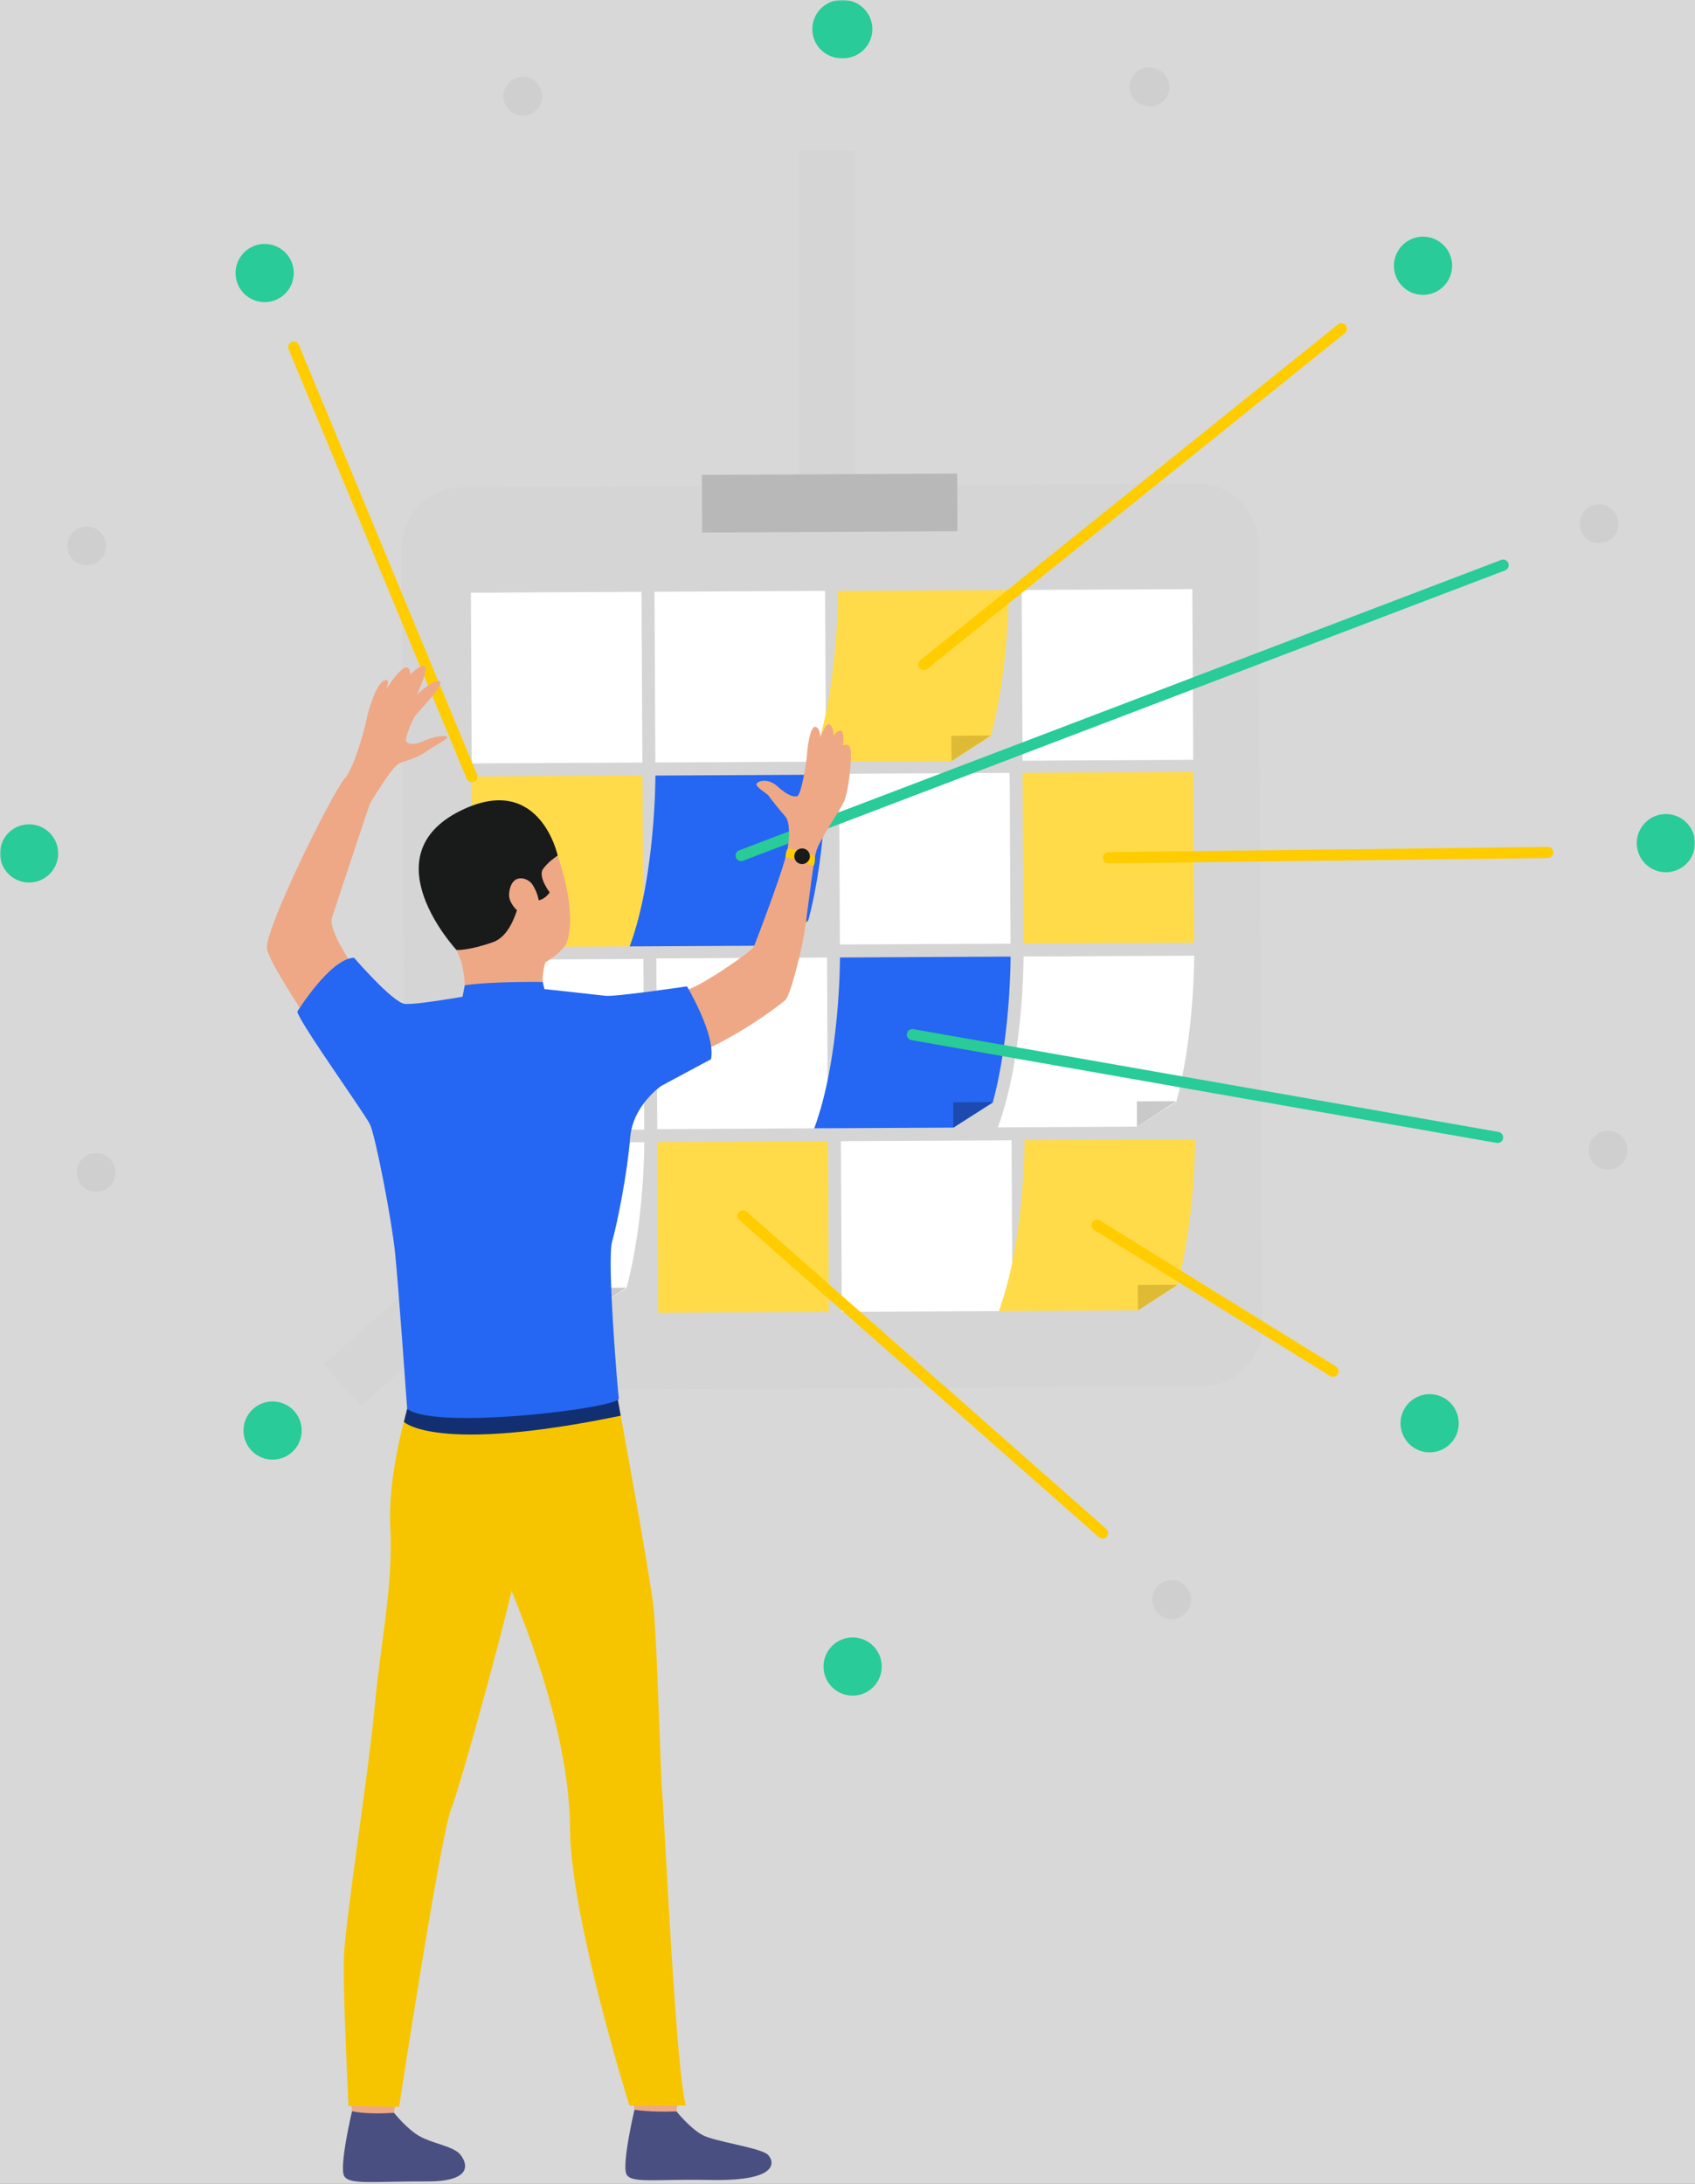 <?xml version="1.0" encoding="UTF-8"?>
<svg width="528px" height="680px" viewBox="0 0 528 680" version="1.1" xmlns="http://www.w3.org/2000/svg" xmlns:xlink="http://www.w3.org/1999/xlink">
    <rect x="0" y="0" width="528" height="680" fill="#808080" stroke="none"/>
    <!-- Generator: Sketch 57 (83077) - https://sketch.com -->
    <title>Image</title>
    <desc>Created with Sketch.</desc>
    <defs>
        <rect id="path-1" x="0" y="0" width="528" height="680"></rect>
    </defs>
    <g id="Rails-Girls-App" stroke="none" stroke-width="1" fill="none" fill-rule="evenodd">
        <g id="Home/1440" transform="translate(-864, -128)">
            <g id="Image" transform="translate(864, 128)">
                <mask id="mask-2" fill="white">
                    <use xlink:href="#path-1"></use>
                </mask>
                <use id="Mask" fill="#D8D8D8" opacity="0" xlink:href="#path-1"></use>
                <g id="Group-3" mask="url(#mask-2)">
                    <polyline id="Fill-61" fill="#D5D5D5" points="112.347 437.871 100.826 424.872 248.927 293.606 248.927 46.935 266.298 46.935 266.298 301.422 112.347 437.871"></polyline>
                    <path d="M253.045,9.134 C253.007,4.129 257.033,0.045 262.04,0.007 C262.125,0.006 262.218,0.005 262.303,0.008 C262.411,0.005 262.519,0.001 262.635,0 L262.635,0.003 C267.642,-0.022 271.714,4.014 271.745,9.02 C271.768,14.027 267.735,18.105 262.728,18.131 C262.627,18.131 262.534,18.128 262.442,18.126 C262.349,18.129 262.264,18.13 262.171,18.134 L262.156,18.134 C257.156,18.159 253.076,14.135 253.045,9.134 Z M436.908,89.201 L436.908,89.201 C433.346,85.678 433.315,79.94 436.838,76.381 C440.354,72.823 446.096,72.792 449.658,76.309 C453.213,79.832 453.243,85.57 449.72,89.129 C447.966,90.907 445.648,91.805 443.322,91.817 C441.003,91.829 438.685,90.959 436.908,89.201 Z M76.083,91.476 C72.513,87.96 72.474,82.226 75.99,78.657 C79.506,75.092 85.248,75.053 88.81,78.567 C92.372,82.081 92.418,87.82 88.903,91.383 C87.141,93.172 84.815,94.072 82.497,94.084 C80.178,94.095 77.86,93.228 76.083,91.476 Z M509.861,262.594 C509.838,257.589 513.872,253.509 518.871,253.481 C523.878,253.452 527.958,257.486 527.99,262.492 C528.02,267.498 523.987,271.576 518.979,271.605 C513.972,271.634 509.892,267.6 509.861,262.594 Z M0,265.807 C-0.038,260.804 3.995,256.716 8.995,256.685 C14.002,256.647 18.09,260.677 18.121,265.683 C18.159,270.689 14.126,274.774 9.118,274.809 L9.103,274.809 C4.111,274.834 0.031,270.807 0,265.807 Z M438.971,449.63 C435.409,446.113 435.378,440.373 438.894,436.814 C442.41,433.252 448.151,433.219 451.713,436.735 C455.268,440.255 455.307,445.993 451.791,449.555 C450.029,451.338 447.711,452.235 445.385,452.246 C443.067,452.259 440.748,451.388 438.971,449.63 Z M78.548,451.899 L78.548,451.899 C74.986,448.381 74.947,442.644 78.463,439.082 C81.979,435.52 87.713,435.481 91.283,438.997 C94.845,442.514 94.876,448.251 91.36,451.817 C89.598,453.599 87.28,454.5 84.962,454.511 C82.643,454.524 80.325,453.653 78.548,451.899 Z M256.53,518.991 C256.499,513.984 260.533,509.903 265.54,509.871 C270.548,509.839 274.628,513.872 274.659,518.876 C274.689,523.882 270.656,527.964 265.656,527.998 C260.649,528.03 256.561,523.996 256.53,518.991 L256.53,518.991 Z" id="Fill-62" fill="#29CB98"></path>
                    <path d="M355.988,32.732 L355.996,32.732 L355.857,32.676 L355.694,32.613 C352.588,31.384 351.073,27.872 352.302,24.769 C353.531,21.666 357.047,20.147 360.145,21.381 L360.292,21.438 L360.462,21.503 C363.561,22.735 365.075,26.253 363.839,29.354 C362.904,31.709 360.648,33.149 358.26,33.162 C357.503,33.165 356.73,33.028 355.988,32.732 Z M157.304,32.381 C155.975,29.315 157.389,25.761 160.457,24.437 C163.517,23.113 167.079,24.524 168.401,27.587 C169.722,30.649 168.308,34.207 165.248,35.53 C164.475,35.864 163.672,36.025 162.883,36.029 C160.534,36.042 158.293,34.675 157.304,32.381 Z M492.56,165.476 C491.238,162.41 492.653,158.859 495.713,157.538 C498.78,156.217 502.335,157.628 503.656,160.694 C504.978,163.756 503.563,167.314 500.496,168.635 C499.731,168.965 498.927,169.127 498.139,169.131 C495.79,169.139 493.549,167.774 492.56,165.476 Z M24.789,175.615 C21.683,174.383 20.168,170.871 21.405,167.768 C22.633,164.668 26.142,163.151 29.248,164.38 C32.347,165.611 33.861,169.123 32.64,172.226 C31.698,174.588 29.441,176.029 27.046,176.041 C26.296,176.045 25.531,175.907 24.789,175.615 Z M498.672,363.771 C495.573,362.54 494.059,359.028 495.288,355.927 C496.524,352.824 500.04,351.311 503.138,352.542 C506.237,353.775 507.752,357.287 506.523,360.386 C505.588,362.748 503.332,364.189 500.936,364.201 C500.187,364.205 499.414,364.067 498.672,363.771 Z M24.395,367.463 L24.395,367.463 C23.074,364.4 24.48,360.843 27.548,359.518 C30.616,358.195 34.17,359.608 35.492,362.671 C36.813,365.737 35.407,369.291 32.339,370.612 C31.566,370.945 30.763,371.107 29.974,371.111 C27.625,371.122 25.384,369.754 24.395,367.463 Z M359.434,500.475 C358.113,497.411 359.527,493.857 362.587,492.536 C365.655,491.213 369.209,492.623 370.531,495.688 C371.852,498.755 370.438,502.309 367.378,503.63 C366.605,503.963 365.809,504.122 365.021,504.125 C362.664,504.137 360.423,502.769 359.434,500.475 Z M167.682,506.562 C164.576,505.33 163.069,501.815 164.298,498.714 C165.526,495.612 169.042,494.096 172.141,495.327 C175.247,496.558 176.762,500.074 175.533,503.174 C174.59,505.535 172.334,506.976 169.938,506.989 C169.189,506.993 168.424,506.854 167.682,506.562 L167.682,506.562 Z" id="Fill-63" fill="#CFCFCF"></path>
                    <path d="M374.309,431.724 L145.42,432.904 C134.926,432.958 126.38,424.498 126.326,414.007 L125.074,170.854 C125.02,160.363 133.481,151.816 143.967,151.761 L372.864,150.583 C383.35,150.529 391.897,158.989 391.951,169.479 L393.211,412.632 C393.264,423.122 384.803,431.671 374.309,431.724" id="Fill-64" fill="#D5D5D5"></path>
                    <polyline id="Fill-65" fill="#B9B8B8" points="298.258 165.424 218.728 165.833 218.636 147.875 298.165 147.466 298.258 165.424"></polyline>
                    <polyline id="Fill-66" fill="#FFDB4A" points="200.399 294.673 147.243 294.947 146.973 241.793 200.129 241.518 200.399 294.673"></polyline>
                    <polyline id="Fill-67" fill="#FFFFFF" points="200.106 237.441 146.95 237.714 146.679 184.56 199.828 184.286 200.106 237.441"></polyline>
                    <polyline id="Fill-68" fill="#FFFFFF" points="257.295 237.146 204.147 237.42 203.869 184.265 257.025 183.991 257.295 237.146"></polyline>
                    <polyline id="Fill-69" fill="#FFFFFF" points="314.786 293.831 261.63 294.105 261.36 240.95 314.516 240.677 314.786 293.831"></polyline>
                    <polyline id="Fill-70" fill="#FFDB4A" points="371.983 293.537 318.828 293.811 318.549 240.656 371.705 240.382 371.983 293.537"></polyline>
                    <polyline id="Fill-71" fill="#FFFFFF" points="371.69 236.595 318.534 236.869 318.256 183.714 371.412 183.441 371.69 236.595"></polyline>
                    <polyline id="Fill-72" fill="#FFFFFF" points="257.89 351.32 204.734 351.594 204.456 298.44 257.612 298.165 257.89 351.32"></polyline>
                    <polyline id="Fill-73" fill="#FFDB4A" points="258.184 408.517 205.028 408.791 204.75 355.636 257.906 355.363 258.184 408.517"></polyline>
                    <polyline id="Fill-74" fill="#FFFFFF" points="315.373 408.222 262.218 408.496 261.947 355.342 315.103 355.068 315.373 408.222"></polyline>
                    <polyline id="Fill-75" fill="#FFFFFF" points="200.693 351.742 147.537 352.016 147.267 298.862 200.423 298.588 200.693 351.742"></polyline>
                    <path d="M372.293,354.773 C372.293,354.773 372.385,379.377 366.721,400.263 L354.473,408.02 L311.131,408.243 C319.253,386.288 319.137,355.047 319.137,355.047 L372.293,354.773" id="Fill-76" fill="#FFDB4A"></path>
                    <polyline id="Fill-77" fill="#DEBA35" points="354.473 408.02 354.427 400.148 366.721 400.085 354.473 408.02"></polyline>
                    <path d="M314.802,297.871 C314.802,297.871 314.894,322.475 309.238,343.361 L296.983,351.119 L253.64,351.342 C261.762,329.387 261.653,298.145 261.653,298.145 L314.802,297.871" id="Fill-78" fill="#2566F2"></path>
                    <polyline id="Fill-79" fill="#1C4AAF" points="296.983 351.119 296.944 343.247 309.23 343.184 296.983 351.119"></polyline>
                    <path d="M314.214,183.735 C314.214,183.735 314.307,208.34 308.643,229.226 L296.395,236.983 L253.053,237.206 C261.174,215.251 261.058,184.009 261.058,184.009 L314.214,183.735" id="Fill-80" fill="#FFDB4A"></path>
                    <polyline id="Fill-81" fill="#DEBA35" points="296.395 236.983 296.349 229.111 308.643 229.047 296.395 236.983"></polyline>
                    <path d="M200.709,355.657 C200.709,355.657 200.801,380.261 195.137,401.147 L182.889,408.905 L139.547,409.128 C147.668,387.173 147.56,355.931 147.56,355.931 L200.709,355.657" id="Fill-82" fill="#FFFFFF"></path>
                    <polyline id="Fill-83" fill="#C9C9C9" points="182.889 408.905 182.851 401.032 195.137 400.969 182.889 408.905"></polyline>
                    <path d="M257.319,241.224 C257.319,241.224 257.403,265.828 251.747,286.714 L239.492,294.472 L196.149,294.695 C204.271,272.74 204.163,241.497 204.163,241.497 L257.319,241.224" id="Fill-84" fill="#2566F2"></path>
                    <polyline id="Fill-85" fill="#799123" points="239.492 294.472 239.453 286.6 251.747 286.537 239.492 294.472"></polyline>
                    <path d="M371.999,297.577 C371.999,297.577 372.092,322.18 366.428,343.067 L354.172,350.824 L310.838,351.048 C318.959,329.091 318.843,297.85 318.843,297.85 L371.999,297.577" id="Fill-86" fill="#FFFFFF"></path>
                    <polyline id="Fill-87" fill="#C9C9C9" points="354.172 350.824 354.133 342.952 366.428 342.888 354.172 350.824"></polyline>
                    <path d="M287.764,208.665 C287.254,208.665 286.752,208.443 286.404,208.016 C285.809,207.268 285.925,206.174 286.674,205.574 L416.771,101.028 C417.52,100.427 418.61,100.546 419.213,101.294 C419.815,102.042 419.699,103.135 418.95,103.736 L288.846,208.282 C288.529,208.54 288.143,208.665 287.764,208.665" id="Fill-88" fill="#FFCC00"></path>
                    <path d="M230.868,268.14 C230.173,268.14 229.508,267.714 229.245,267.021 C228.905,266.124 229.353,265.121 230.25,264.779 L467.616,174.361 C468.513,174.022 469.517,174.469 469.857,175.366 C470.197,176.262 469.749,177.266 468.853,177.608 L231.486,268.026 C231.285,268.103 231.077,268.14 230.868,268.14" id="Fill-89" fill="#29CB98"></path>
                    <path d="M146.973,243.53 C146.293,243.53 145.644,243.127 145.366,242.458 L89.907,108.76 C89.536,107.874 89.961,106.857 90.842,106.49 C91.731,106.122 92.743,106.543 93.114,107.429 L148.573,241.126 C148.943,242.013 148.526,243.03 147.638,243.397 C147.421,243.487 147.197,243.53 146.973,243.53" id="Fill-90" fill="#FFCC00"></path>
                    <path d="M345.263,268.833 C344.32,268.833 343.539,268.069 343.531,267.117 C343.516,266.157 344.289,265.371 345.247,265.359 L482.113,263.707 C483.117,263.708 483.859,264.463 483.867,265.423 C483.882,266.382 483.109,267.169 482.151,267.18 L345.286,268.833 L345.263,268.833" id="Fill-91" fill="#FFCC00"></path>
                    <path d="M466.496,355.916 C466.395,355.916 466.303,355.907 466.194,355.889 L283.908,323.884 C282.965,323.718 282.332,322.818 282.502,321.873 C282.664,320.928 283.56,320.294 284.511,320.462 L466.797,352.468 C467.74,352.634 468.373,353.534 468.211,354.479 C468.057,355.322 467.33,355.916 466.496,355.916" id="Fill-92" fill="#29CB98"></path>
                    <path d="M415.256,428.728 C414.939,428.728 414.623,428.645 414.337,428.468 L340.796,382.986 C339.985,382.481 339.73,381.411 340.232,380.595 C340.742,379.779 341.808,379.527 342.628,380.031 L416.168,425.513 C416.987,426.018 417.234,427.089 416.732,427.905 C416.4,428.436 415.836,428.728 415.256,428.728" id="Fill-93" fill="#FFCC00"></path>
                    <path d="M176.259,294.155 C176.259,294.155 180.618,286.438 173.532,265.851 C166.685,245.942 143.349,247.87 136,260.687 C128.644,273.502 131.194,281.426 142.19,295.796 C153.186,310.167 171.754,300.772 176.259,294.155" id="Fill-94" fill="#EEA886"></path>
                    <path d="M123.861,649.235 C123.861,649.235 122.748,657.71 122.609,658.983 C122.47,660.256 109.758,658.3 109.758,658.3 L108.677,648.222 C108.677,648.222 122.269,648.048 123.861,649.235" id="Fill-95" fill="#EEA886"></path>
                    <path d="M122.74,657.905 C122.74,657.905 126.789,662.988 130.699,665.192 C134.602,667.397 140.729,668.247 143.04,670.536 C144.709,672.191 149.137,679.325 132.963,679.263 C116.798,679.201 109.001,680.399 107.255,677.663 C105.508,674.927 109.658,657.399 109.658,657.399 C109.658,657.399 113.622,658.495 122.74,657.905" id="Fill-96" fill="#494F80"></path>
                    <path d="M211.836,648.782 C211.836,648.782 210.731,657.257 210.592,658.53 C210.453,659.802 197.733,657.847 197.733,657.847 L196.652,647.77 C196.652,647.77 210.244,647.595 211.836,648.782" id="Fill-97" fill="#EEA886"></path>
                    <path d="M210.723,657.452 C210.723,657.452 214.772,662.535 218.674,664.739 C222.584,666.943 236.918,668.697 239.237,670.987 C240.906,672.641 243.703,679.317 220.946,678.807 C204.781,678.451 196.984,679.943 195.238,677.207 C193.491,674.474 197.641,656.946 197.641,656.946 C197.641,656.946 202.663,657.814 210.723,657.452" id="Fill-98" fill="#494F80"></path>
                    <path d="M127.052,438.333 C127.052,438.333 120.638,458.613 121.589,476.055 C122.539,493.498 118.405,512.611 116.775,530.846 C114.951,551.174 107.317,599.316 107.085,610.186 C106.861,621.056 108.545,655.754 108.545,655.754 L124.324,656.054 C124.324,656.054 137.144,571.892 140.536,563.294 C143.921,554.697 160.627,493.437 161.168,486.569 C161.701,479.702 127.052,438.333 127.052,438.333" id="Fill-99" fill="#F7C500"></path>
                    <path d="M192.463,435.889 C192.463,435.889 202.323,489.369 203.521,500.041 C204.719,510.714 205.693,551.708 206.295,558.379 C206.906,565.05 210.561,645.694 213.667,655.594 L196.072,655.685 C196.072,655.685 177.704,597.14 177.558,569.396 C177.418,541.653 165.287,509.144 157.467,490.879 C149.654,472.613 131.974,472.272 127.052,438.333 C127.052,438.333 185.98,425.149 192.463,435.889" id="Fill-100" fill="#F7C500"></path>
                    <path d="M169.9,299.632 C169.9,299.632 167.945,305.419 169.954,309.531 C171.963,313.642 144.601,311.31 144.601,311.31 C144.601,311.31 145.798,302.785 142.19,295.796 C138.581,288.807 169.9,299.632 169.9,299.632" id="Fill-101" fill="#EEA886"></path>
                    <path d="M125.808,442.75 C125.808,442.75 135.691,452.801 193.368,440.829 L192.463,435.889 L126.836,438.697 L125.808,442.75" id="Fill-102" fill="#123071"></path>
                    <path d="M174.096,310.847 C174.096,310.847 184.203,311.826 187.093,312.36 C189.975,312.896 209.378,308.773 213.366,308.34 C217.345,307.907 234.276,296.179 234.817,294.802 C235.358,293.425 245.017,268.595 245.542,263.233 C246.06,257.872 255.062,260.591 254.313,264.289 C252.906,271.203 251.137,287.98 250.148,292.846 C249.081,298.098 246.207,309.999 244.568,311.469 C242.923,312.94 227.692,324.656 212.74,329.679 C197.788,334.703 186.552,342.044 186.552,342.044 L112.741,342.423 C112.741,342.423 83.818,301.534 83.169,295.354 C82.52,289.175 102.982,247.974 107.077,242.8 C111.173,237.628 117.169,244.431 117.169,244.431 C117.169,244.431 105.006,280.733 103.383,285.894 C101.761,291.055 117.888,313.611 122.284,313.657 C126.681,313.703 137.971,312.202 142.978,311.97 C147.993,311.738 153.271,309.512 153.271,309.512 L174.096,310.847" id="Fill-103" fill="#EEA886"></path>
                    <path d="M206.048,338.095 C206.048,338.095 197.046,344.149 196.273,354.458 C195.5,364.767 192.286,381.066 190.671,386.638 C189.048,392.211 192.348,432.589 192.773,435.472 C193.198,438.355 135.707,445.507 126.836,438.697 C126.836,438.697 124.17,400.995 123.088,390.284 C121.998,379.572 116.922,353.63 115.253,350.135 C113.583,346.64 93.454,318.701 92.604,315.009 C92.604,315.009 102.866,298.468 110.284,298.224 C110.284,298.224 122.138,311.972 125.986,312.57 C129.826,313.169 153.356,308.731 153.356,308.695 C153.356,308.695 155.944,312.182 169.591,307.99 C169.591,307.99 185.872,309.742 188.523,310.067 C191.729,310.459 213.992,307.139 213.992,307.139 C213.992,307.139 223.009,322.188 221.487,329.817 L206.048,338.095" id="Fill-104" fill="#2566F2"></path>
                    <path d="M245.04,266.456 C245.04,266.456 247.01,256.895 244.568,254.165 C243.178,252.612 239.832,248.494 239.523,247.889 C239.213,247.284 235.636,245.252 235.628,244.264 C235.628,243.278 239.113,242.045 242.165,244.839 C245.218,247.632 247.118,248.229 248.332,247.919 C249.545,247.61 251.237,237.503 251.376,234.997 C251.515,232.491 252.45,225.881 254.019,226.328 C255.588,226.777 255.526,229.661 255.526,229.661 C255.526,229.661 257.318,224.641 258.539,225.622 C259.76,226.602 259.621,229.032 259.621,229.032 C259.621,229.032 261.885,226.212 262.503,228.259 C263.122,230.305 262.519,232.13 262.519,232.13 C262.519,232.13 264.868,230.828 265.038,234.016 C265.208,237.203 264.42,246.546 262.766,249.895 C261.113,253.244 254.908,262.013 254.173,265.43 C253.447,268.847 245.04,266.456 245.04,266.456" id="Fill-105" fill="#EEA886"></path>
                    <path d="M115.183,250.351 C115.183,250.351 121.991,238.773 124.324,237.73 C126.658,236.687 129.95,236.086 132.824,234.01 C135.699,231.934 139.501,230.197 139.292,229.512 C139.083,228.825 135.683,229.118 132.052,230.716 C128.42,232.316 126.82,231.56 126.473,230.738 C126.125,229.915 128.373,224.082 129.471,222.703 C130.56,221.324 138.349,213.406 137.043,212.244 C135.73,211.083 130.668,215.438 129.849,216.335 C129.849,216.335 133.86,207.795 132.276,207.391 C130.692,206.987 127.755,210.025 127.755,210.025 C127.755,210.025 128.057,202.741 120.291,214.598 C120.291,214.598 121.921,210.673 119.518,211.991 C117.123,213.309 114.828,220.672 114.086,224.385 C113.352,228.099 109.983,239.935 107.077,242.8 C104.164,245.665 115.183,250.351 115.183,250.351" id="Fill-106" fill="#EEA886"></path>
                    <path d="M142.19,295.796 C142.19,295.796 145.806,296.097 153.487,293.401 C161.168,290.705 161.678,277.247 163.347,278.832 C166.763,282.066 169.954,279.806 171.229,277.876 C171.229,277.876 167.443,272.948 169.173,270.557 C170.904,268.166 173.725,266.414 173.725,266.414 C173.725,266.414 168.177,240.358 143.612,252.368 C114.828,266.441 142.19,295.796 142.19,295.796" id="Fill-107" fill="#191A1A"></path>
                    <path d="M169.954,309.531 L169.065,305.764 C169.065,305.764 153.348,305.526 144.778,306.814 L143.898,311.326 C143.898,311.326 154.901,316.249 169.954,309.531" id="Fill-108" fill="#2566F2"></path>
                    <path d="M165.905,275.521 C164.46,273.155 159.174,271.583 158.587,278.307 C158.131,283.519 168.076,289.158 168.146,284.303 C168.208,279.448 166.863,277.095 165.905,275.521" id="Fill-109" fill="#EEA886"></path>
                    <path d="M245.403,264.287 C245.403,264.287 251.075,264.396 253.841,266.867 C253.841,266.867 254.027,268.443 253.393,269.691 C253.393,269.691 248.471,267.423 244.692,267.013 C244.692,267.013 244.746,264.95 245.403,264.287" id="Fill-110" fill="#FFCC00"></path>
                    <path d="M252.095,265.665 C252.628,266.903 252.056,268.337 250.812,268.867 C249.576,269.397 248.146,268.824 247.613,267.585 C247.08,266.348 247.659,264.913 248.896,264.384 C250.132,263.853 251.569,264.426 252.095,265.665" id="Fill-111" fill="#191A1A"></path>
                    <path d="M343.454,479.103 C343.045,479.103 342.635,478.96 342.303,478.668 L230.304,379.914 C229.578,379.279 229.508,378.181 230.149,377.462 C230.783,376.743 231.88,376.673 232.599,377.308 L344.606,476.063 C345.324,476.697 345.394,477.795 344.76,478.514 C344.413,478.905 343.933,479.103 343.454,479.103" id="Fill-112" fill="#FFCC00"></path>
                </g>
            </g>
        </g>
    </g>
</svg>